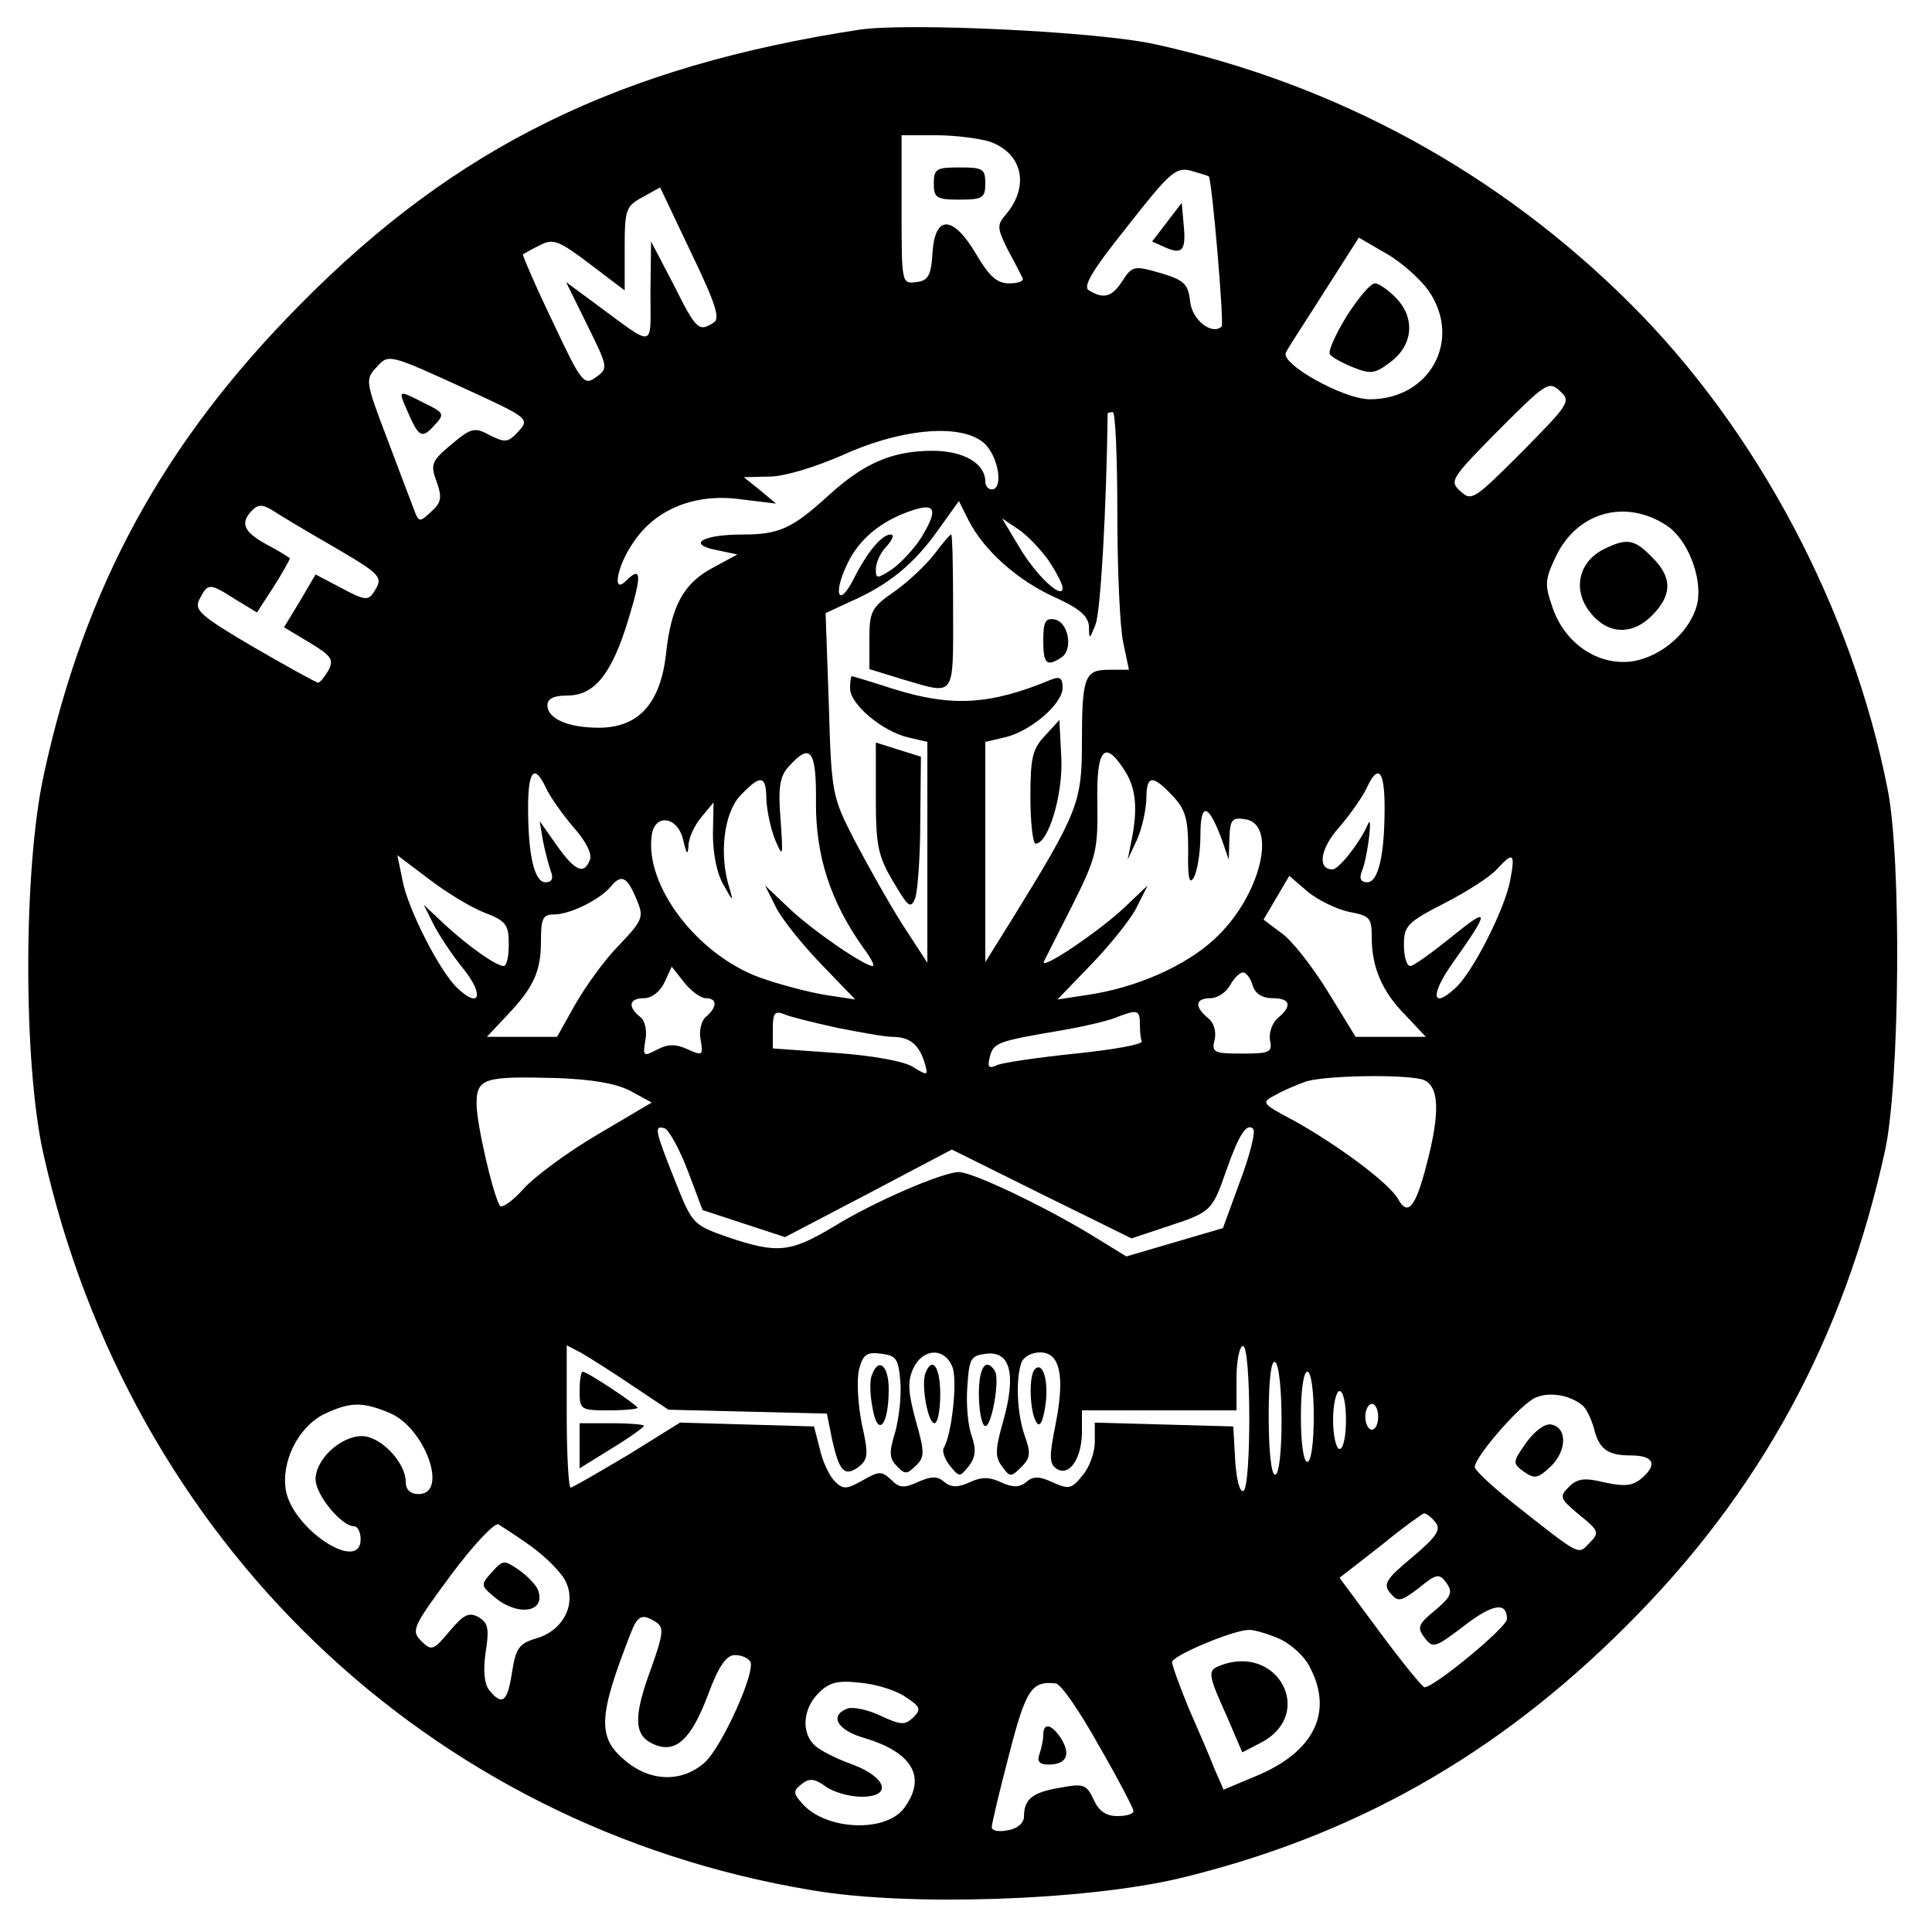 <?xml version="1.0" standalone="no"?>
<!DOCTYPE svg PUBLIC "-//W3C//DTD SVG 20010904//EN"
 "http://www.w3.org/TR/2001/REC-SVG-20010904/DTD/svg10.dtd">
<svg version="1.0" xmlns="http://www.w3.org/2000/svg"
 width="300pt" height="300pt" viewBox="0 0 300 300"
 preserveAspectRatio="xMidYMid meet">

<g transform="translate(0,300) scale(0.1,-0.1)"
fill="#000000" stroke="none">
<path d="M1335 2954 c-372 -57 -627 -181 -870 -428 -211 -213 -334 -438 -397
-729 -32 -146 -32 -447 -1 -587 134 -602 597 -1046 1193 -1145 150 -26 425
-16 570 18 271 65 494 191 695 392 208 207 338 446 402 738 23 105 26 453 4
562 -55 279 -202 557 -400 754 -204 203 -455 340 -736 402 -88 20 -384 34
-460 23z m202 -174 c51 -18 62 -69 25 -113 -14 -16 -14 -21 3 -55 11 -20 21
-40 23 -44 2 -5 -8 -8 -21 -8 -19 0 -31 11 -51 45 -36 61 -64 62 -68 3 -2 -36
-7 -44 -25 -46 -23 -3 -23 -2 -23 112 l0 116 54 0 c29 0 67 -5 83 -10z m340
-54 c5 -5 24 -228 20 -233 -15 -14 -46 10 -49 39 -3 27 -9 33 -46 44 -41 12
-44 11 -59 -12 -16 -25 -29 -29 -52 -15 -10 6 4 30 60 100 65 83 75 92 98 86
14 -4 27 -8 28 -9z m-769 -227 c-23 -15 -27 -11 -62 59 l-35 67 -1 -79 c0 -89
9 -87 -85 -18 l-46 34 33 -67 c32 -65 33 -67 13 -81 -18 -13 -22 -9 -67 87
-27 56 -47 103 -46 104 2 1 13 8 26 14 21 11 29 8 78 -29 l54 -41 0 65 c0 61
2 66 28 80 l27 15 48 -101 c38 -79 46 -103 35 -109z m1110 50 c53 -76 3 -169
-91 -169 -41 0 -141 56 -130 73 3 7 31 49 60 95 l53 83 43 -25 c23 -13 52 -39
65 -57z m-1484 -158 c87 -40 88 -42 71 -61 -16 -17 -20 -18 -44 -6 -24 13 -29
12 -60 -14 -31 -26 -33 -31 -23 -58 9 -25 7 -33 -9 -47 -18 -17 -19 -16 -27 6
-5 13 -24 63 -42 111 -32 84 -33 89 -16 107 20 22 17 23 150 -38z m1629 -93
c-73 -73 -78 -77 -95 -61 -18 16 -15 20 59 95 73 73 78 77 95 61 18 -16 15
-20 -59 -95z m-628 -95 c0 -87 4 -177 9 -200 l9 -43 -31 0 c-38 0 -42 -11 -42
-115 0 -91 -7 -108 -107 -270 l-43 -69 0 171 0 171 30 7 c40 9 90 52 90 77 0
15 -4 18 -17 13 -96 -40 -155 -43 -245 -15 -34 11 -64 20 -65 20 -2 0 -3 -9
-3 -19 0 -25 51 -67 90 -76 l30 -7 0 -171 0 -172 -39 60 c-21 33 -54 92 -74
130 -35 68 -36 73 -40 211 l-5 142 39 18 c59 26 98 58 135 110 l33 46 15 -30
c24 -47 76 -93 133 -119 40 -18 53 -30 54 -46 0 -21 1 -20 10 3 8 19 17 178
19 328 0 1 3 2 8 2 4 0 7 -71 7 -157z m-205 107 c21 -21 28 -70 10 -70 -5 0
-10 5 -10 12 0 28 -33 48 -82 48 -62 0 -106 -19 -160 -68 -58 -53 -78 -62
-135 -62 -62 0 -87 -15 -41 -24 l33 -7 -37 -20 c-46 -24 -66 -59 -74 -136 -9
-76 -43 -113 -104 -113 -48 0 -80 14 -80 35 0 10 10 15 31 15 42 0 69 33 95
119 21 69 20 83 -4 59 -22 -22 -14 23 11 59 34 52 95 77 165 68 l57 -7 -25 21
-25 20 40 1 c23 0 72 15 115 34 93 42 187 49 220 16z m-1012 -159 c75 -44 78
-47 62 -71 -8 -13 -15 -12 -50 7 l-40 21 -24 -41 -25 -41 40 -24 c33 -20 38
-26 29 -43 -6 -10 -13 -19 -16 -19 -3 0 -48 25 -100 55 -85 50 -93 58 -84 75
13 25 15 25 56 -1 l33 -20 26 40 c14 22 25 42 25 44 0 1 -16 11 -35 21 -37 20
-43 34 -23 54 9 9 16 9 32 -1 12 -8 54 -33 94 -56z m913 15 c-12 -19 -33 -41
-46 -50 -23 -15 -25 -15 -25 0 0 10 7 26 17 36 9 10 12 18 6 18 -14 0 -37 -28
-58 -70 -23 -45 -32 -22 -9 25 18 38 52 66 99 82 38 13 42 2 16 -41z m1157 18
c32 -21 55 -79 48 -119 -9 -44 -55 -85 -102 -92 -53 -7 -104 28 -123 83 -13
37 -12 44 5 80 33 69 108 90 172 48z m-960 -54 c12 -18 22 -37 22 -43 0 -19
-41 19 -67 63 l-27 45 24 -16 c14 -9 35 -31 48 -49z m-361 -378 c0 -81 22
-151 73 -223 12 -16 19 -29 15 -29 -13 0 -93 55 -129 89 l-38 36 17 -34 c9
-18 41 -58 70 -88 l53 -55 -46 7 c-25 4 -71 16 -102 27 -98 36 -179 143 -168
221 5 35 41 29 49 -8 5 -21 7 -24 8 -9 0 12 9 32 20 45 l19 23 -1 -49 c0 -30
6 -62 17 -80 14 -25 15 -26 9 -5 -17 52 -9 117 16 144 32 34 41 33 41 -6 1
-18 7 -46 14 -63 12 -28 12 -25 8 33 -4 50 -1 67 13 82 34 38 43 25 42 -58z
m479 52 c18 -27 21 -60 11 -109 l-6 -30 14 30 c8 17 14 45 15 63 0 39 9 40 41
6 20 -21 24 -36 24 -85 -1 -43 2 -54 9 -41 5 9 10 38 10 65 0 52 12 50 33 -6
l11 -32 1 33 c1 29 4 33 24 30 52 -7 24 -121 -47 -186 -45 -42 -122 -76 -198
-87 l-46 -7 53 55 c29 30 61 70 70 88 l17 34 -38 -36 c-40 -37 -129 -97 -123
-82 2 4 22 44 44 87 37 74 40 85 39 158 -2 85 11 101 42 52z m-898 -28 c6 -13
25 -40 42 -60 19 -21 30 -42 26 -51 -9 -24 -23 -18 -52 23 l-26 37 5 -30 c3
-16 9 -38 12 -47 5 -12 2 -18 -8 -18 -17 0 -27 41 -27 116 0 58 10 69 28 30z
m1302 -30 c0 -75 -10 -116 -27 -116 -10 0 -13 6 -8 18 9 22 17 92 9 72 -12
-28 -45 -70 -55 -70 -24 0 -19 33 11 66 17 20 36 47 42 60 18 39 28 28 28 -30z
m-1398 -163 c34 -13 38 -19 38 -49 0 -19 -3 -34 -8 -34 -11 0 -53 29 -91 64
l-33 31 15 -30 c8 -16 29 -48 47 -70 32 -40 25 -62 -9 -30 -27 24 -78 124 -86
168 l-8 39 49 -37 c26 -20 65 -44 86 -52z m1593 50 c-8 -44 -59 -145 -86 -168
-36 -33 -38 -9 -3 40 58 82 58 89 -1 41 -31 -25 -60 -46 -65 -46 -6 0 -10 15
-10 33 0 29 5 35 64 65 35 18 72 42 81 53 25 27 28 24 20 -18z m-1356 -31 c11
-26 9 -31 -28 -70 -22 -22 -52 -64 -68 -92 l-28 -50 -54 0 -55 0 31 33 c42 44
53 69 53 116 0 35 3 41 20 41 25 0 72 23 89 44 16 19 25 15 40 -22z m1106 -18
c32 -6 35 -9 35 -39 0 -47 16 -85 53 -122 l31 -33 -55 0 -54 0 -43 70 c-24 39
-56 80 -72 91 l-28 21 20 34 20 34 29 -25 c16 -13 45 -27 64 -31z m-999 -134
c18 0 18 -14 0 -29 -7 -6 -11 -22 -8 -36 4 -24 3 -25 -21 -14 -18 8 -30 8 -47
-1 -21 -11 -22 -10 -18 14 3 15 0 31 -8 37 -20 16 -17 29 6 29 12 0 25 10 32
25 l11 24 19 -24 c11 -14 26 -25 34 -25z m849 20 c4 -13 15 -20 31 -20 28 0
31 -12 8 -31 -8 -7 -14 -22 -12 -34 4 -19 0 -21 -43 -21 -44 0 -48 2 -43 21 3
13 -1 27 -10 34 -22 18 -20 31 4 31 10 0 24 9 30 20 6 11 15 20 20 20 5 0 12
-9 15 -20z m-645 -66 c36 -7 74 -14 85 -14 27 0 41 -11 50 -38 7 -23 6 -23
-17 -9 -13 9 -63 18 -120 22 l-98 7 0 30 c0 25 3 29 18 23 9 -4 46 -13 82 -21z
m470 6 c0 -11 1 -23 3 -27 1 -5 -45 -13 -103 -19 -58 -6 -113 -14 -122 -18
-13 -6 -15 -3 -11 13 6 22 11 24 111 41 35 6 73 15 85 20 33 13 37 12 37 -10z
m-791 -104 l33 -18 -83 -49 c-46 -27 -98 -65 -116 -85 -17 -19 -34 -31 -37
-26 -11 19 -36 127 -36 158 0 40 12 43 125 40 53 -2 91 -8 114 -20z m1229 18
c27 -8 29 -50 7 -133 -17 -66 -29 -80 -44 -53 -13 24 -92 83 -162 122 -51 27
-51 28 -28 40 12 7 34 16 48 21 32 9 147 11 179 3z m-1140 -142 l23 -61 64
-21 64 -21 130 68 129 68 139 -69 140 -69 54 18 c70 23 71 24 93 87 20 57 32
75 42 65 4 -4 -5 -40 -20 -80 l-27 -74 -75 -22 -75 -22 -57 35 c-73 44 -182
96 -203 96 -25 0 -132 -46 -195 -85 -67 -40 -87 -42 -164 -16 -54 19 -55 20
-82 88 -31 78 -33 86 -16 81 7 -3 23 -32 36 -66z m-87 -333 l57 -38 123 -3
123 -3 8 -40 c11 -49 19 -59 41 -43 15 12 16 19 5 68 -6 31 -8 68 -4 84 6 22
11 27 34 24 24 -3 27 -8 30 -43 2 -22 -2 -57 -8 -79 -10 -32 -9 -41 3 -53 12
-13 16 -12 29 1 14 13 14 21 0 70 -12 44 -13 61 -4 81 15 32 49 33 61 2 8 -21
-1 -106 -14 -126 -2 -5 2 -17 10 -27 15 -18 15 -18 29 -1 11 14 12 26 5 47 -6
15 -9 50 -7 76 3 45 5 49 30 52 37 4 46 -32 26 -104 -13 -45 -13 -57 -2 -71
12 -17 14 -17 30 -1 14 14 15 22 5 49 -12 35 -14 88 -5 113 3 9 16 16 29 16
31 0 39 -36 24 -112 -10 -50 -10 -61 2 -69 20 -12 39 17 39 58 l0 33 120 0
120 0 0 50 c0 28 5 50 10 50 13 0 13 -217 1 -225 -6 -3 -11 17 -13 47 l-3 53
-107 3 -108 3 0 -30 c0 -16 -8 -39 -19 -52 -17 -21 -21 -22 -46 -11 -21 10
-31 10 -41 1 -11 -9 -21 -9 -39 -1 -19 9 -31 9 -50 0 -18 -8 -28 -8 -39 1 -10
9 -20 9 -40 0 -22 -10 -29 -10 -42 3 -15 14 -19 14 -45 -1 -25 -14 -30 -14
-43 -1 -8 8 -19 31 -23 50 l-9 35 -104 3 -104 3 -82 -51 c-46 -27 -85 -50 -88
-50 -3 0 -6 50 -6 110 l0 111 23 -12 c12 -7 47 -29 78 -50z m1009 -55 c0 -49
-4 -84 -10 -84 -6 0 -10 37 -10 91 0 57 4 88 10 84 6 -3 10 -44 10 -91z m50 6
c0 -40 -4 -70 -10 -70 -6 0 -10 30 -10 70 0 40 4 70 10 70 6 0 10 -30 10 -70z
m50 -5 c0 -25 -4 -45 -10 -45 -5 0 -10 20 -10 45 0 25 5 45 10 45 6 0 10 -20
10 -45z m367 23 c6 -5 14 -21 18 -36 8 -32 21 -42 57 -42 35 0 42 -13 19 -34
-15 -13 -26 -15 -59 -8 -32 8 -43 6 -56 -7 -15 -15 -14 -18 16 -43 31 -25 32
-28 16 -44 -18 -19 -13 -21 -116 60 -34 27 -62 53 -62 58 0 16 73 100 95 108
21 9 52 4 72 -12z m-1852 -12 c55 -23 92 -126 45 -126 -13 0 -20 7 -20 19 0
30 -39 71 -68 71 -33 0 -72 -36 -72 -67 0 -24 40 -73 60 -73 5 0 10 -9 10 -20
0 -53 -104 14 -116 75 -8 45 19 99 59 119 40 19 59 20 102 2z m1535 -6 c0 -11
-4 -20 -10 -20 -5 0 -10 9 -10 20 0 11 5 20 10 20 6 0 10 -9 10 -20z m89 -164
c9 -11 2 -22 -36 -54 -41 -34 -46 -42 -34 -56 12 -14 16 -13 44 8 28 23 32 23
43 8 10 -14 8 -21 -17 -42 -27 -22 -29 -27 -17 -43 13 -17 16 -16 61 18 45 35
67 38 67 11 0 -13 -113 -106 -128 -106 -4 1 -35 39 -69 85 l-63 85 63 49 c34
28 65 50 68 51 4 0 12 -6 18 -14z m-1403 -38 c23 -17 47 -41 53 -55 16 -35 -5
-75 -46 -87 -27 -8 -32 -15 -38 -53 -7 -46 -15 -52 -35 -28 -8 10 -10 30 -6
59 6 37 4 46 -11 55 -15 8 -23 4 -45 -22 -25 -30 -28 -31 -44 -15 -16 16 -13
22 46 102 35 47 68 82 74 79 6 -4 30 -19 52 -35z m193 -117 c12 -8 11 -18 -7
-69 -29 -78 -28 -106 2 -120 35 -16 59 6 86 78 16 43 28 60 41 60 10 0 20 -4
24 -10 9 -15 -44 -133 -71 -157 -35 -31 -84 -30 -123 3 -44 36 -42 69 8 197
11 29 18 32 40 18z m966 -25 c19 -8 41 -28 49 -45 37 -70 6 -132 -84 -169
l-50 -21 -14 32 c-7 18 -25 60 -40 94 -14 34 -26 67 -26 72 0 10 93 49 118 50
7 1 28 -5 47 -13z m-579 -91 c23 -15 25 -19 12 -32 -13 -12 -19 -12 -51 3 -19
9 -42 14 -51 11 -29 -11 -16 -34 27 -46 73 -22 96 -60 62 -107 -27 -40 -121
-37 -159 5 -14 16 -15 20 -2 30 12 10 20 10 38 -3 12 -9 38 -16 56 -16 48 0
39 30 -14 50 -23 8 -49 21 -58 29 -22 19 -20 57 5 82 17 17 30 20 65 16 24 -2
56 -12 70 -22z m300 -75 c30 -52 54 -98 54 -102 0 -5 -11 -8 -25 -8 -18 0 -29
8 -37 26 -11 23 -15 25 -52 18 -42 -7 -56 -17 -56 -45 0 -10 -11 -19 -25 -21
-14 -3 -25 -1 -25 5 0 5 12 56 27 113 26 101 35 114 72 110 8 0 38 -44 67 -96z"/>
<path d="M1450 2715 c0 -22 4 -25 40 -25 36 0 40 3 40 25 0 23 -4 25 -40 25
-36 0 -40 -2 -40 -25z"/>
<path d="M1812 2655 l-23 -30 20 -9 c27 -12 33 -5 29 35 l-3 34 -23 -30z"/>
<path d="M2091 2509 c-17 -28 -29 -54 -26 -59 2 -4 18 -13 35 -20 28 -11 34
-11 58 7 36 26 40 68 11 99 -12 13 -28 24 -34 24 -7 0 -26 -23 -44 -51z"/>
<path d="M632 2363 c18 -42 23 -45 42 -24 17 18 16 20 -15 35 -41 21 -41 21
-27 -11z"/>
<path d="M1452 2141 c-12 -16 -39 -42 -61 -58 -38 -26 -41 -32 -41 -75 l0 -47
52 -16 c82 -24 78 -30 78 105 0 66 -1 120 -3 120 -2 0 -13 -13 -25 -29z"/>
<path d="M1620 2006 c0 -37 5 -42 28 -27 19 12 11 55 -10 59 -15 3 -18 -4 -18
-32z"/>
<path d="M1623 1858 c-20 -21 -23 -35 -23 -96 0 -40 4 -72 8 -72 20 0 43 77
40 134 l-3 58 -22 -24z"/>
<path d="M1360 1762 c0 -74 3 -91 27 -131 23 -39 27 -43 34 -26 4 11 8 65 8
120 l1 100 -35 11 -35 11 0 -85z"/>
<path d="M2490 2147 c-38 -19 -48 -61 -23 -95 27 -37 66 -40 98 -8 32 32 32
60 0 91 -27 28 -39 30 -75 12z"/>
<path d="M1354 865 c-4 -8 -3 -32 1 -52 8 -46 25 -27 25 30 0 37 -16 50 -26
22z"/>
<path d="M1437 868 c-7 -19 4 -78 14 -78 5 0 9 20 9 45 0 42 -12 60 -23 33z"/>
<path d="M1520 836 c0 -25 4 -47 9 -50 10 -6 24 71 16 85 -14 22 -25 6 -25
-35z"/>
<path d="M1607 874 c-10 -10 -8 -66 2 -82 5 -9 10 -2 14 24 6 37 -3 71 -16 58z"/>
<path d="M900 840 c0 -29 2 -30 45 -30 25 0 45 2 45 4 0 4 -78 56 -85 56 -3 0
-5 -13 -5 -30z"/>
<path d="M900 755 l0 -35 50 31 c28 17 50 33 50 35 0 2 -22 4 -50 4 l-50 0 0
-35z"/>
<path d="M2370 760 c-21 -30 -22 -32 -4 -45 17 -12 22 -11 42 8 25 24 26 60 1
65 -10 2 -26 -10 -39 -28z"/>
<path d="M764 559 c-18 -20 -18 -21 5 -40 37 -30 80 -22 66 13 -3 7 -16 21
-29 30 -23 16 -25 16 -42 -3z"/>
<path d="M1893 413 c-18 -7 -17 -14 12 -78 l24 -56 29 15 c86 45 25 156 -65
119z"/>
<path d="M1620 306 c0 -8 -3 -21 -6 -30 -4 -11 0 -16 14 -16 28 0 35 15 20 40
-15 23 -28 26 -28 6z"/>
</g>
</svg>
